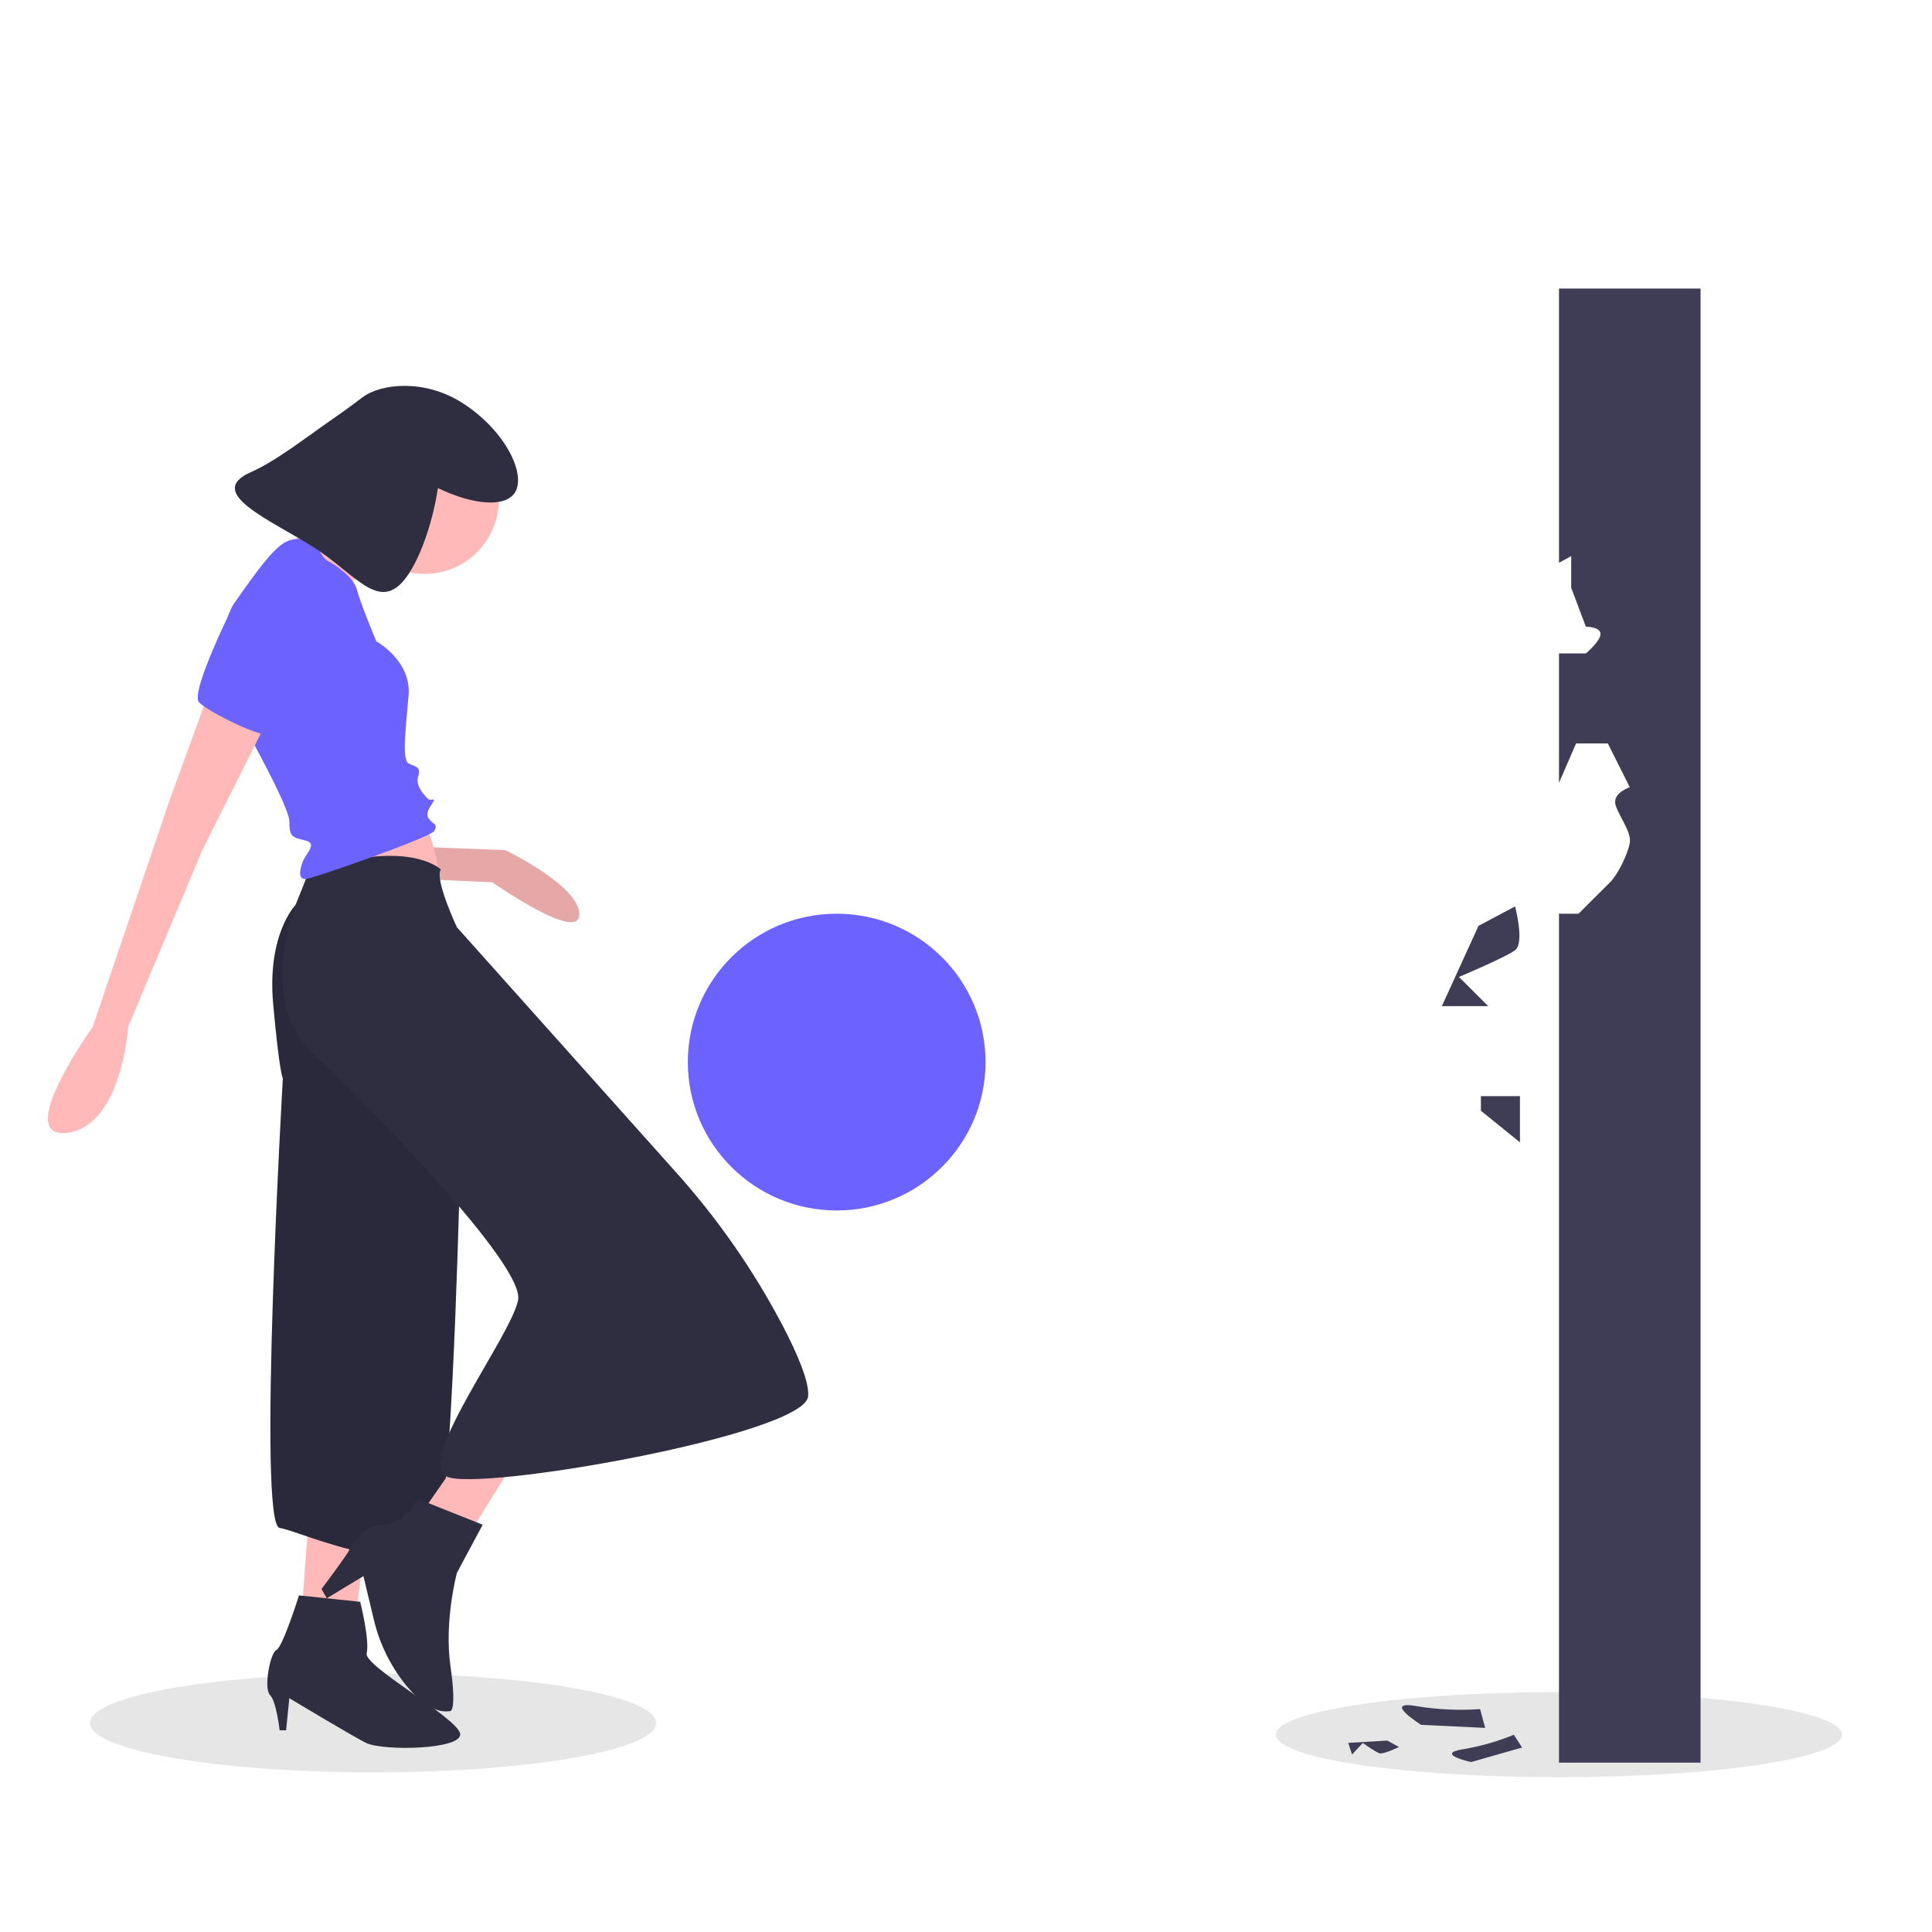 <svg width="200" height="200" viewBox="0 0 200 200" fill="none" xmlns="http://www.w3.org/2000/svg">
<g clip-path="url(#clip0_1_163)">
<path opacity="0.1" d="M38.615 183.475C54.799 183.475 67.919 181.185 67.919 178.36C67.919 175.535 54.799 173.245 38.615 173.245C22.431 173.245 9.311 175.535 9.311 178.36C9.311 181.185 22.431 183.475 38.615 183.475Z" fill="black"/>
<path opacity="0.1" d="M161.387 183.978C177.571 183.978 190.691 182.005 190.691 179.572C190.691 177.138 177.571 175.165 161.387 175.165C145.203 175.165 132.083 177.138 132.083 179.572C132.083 182.005 145.203 183.978 161.387 183.978Z" fill="black"/>
<path d="M43.627 87.675L52.301 88.007C52.301 88.007 59.974 91.665 59.974 94.658C59.974 97.651 50.967 91.333 50.967 91.333L43.627 91L43.627 87.675Z" fill="#FFB9B9"/>
<path opacity="0.1" d="M43.627 87.675L52.301 88.007C52.301 88.007 59.974 91.665 59.974 94.658C59.974 97.651 50.967 91.333 50.967 91.333L43.627 91L43.627 87.675Z" fill="black"/>
<path d="M43.961 85.015C43.961 85.015 45.629 89.005 45.295 91C44.962 92.996 32.285 92.33 32.285 92.33L34.286 86.345L43.961 85.015Z" fill="#FFB9B9"/>
<path d="M31.951 157.175L31.284 166.153L36.956 166.485L37.956 157.84L31.951 157.175Z" fill="#FFB9B9"/>
<path d="M31.951 90.335L30.617 93.66C30.617 93.66 27.614 96.653 28.282 103.969C28.949 111.285 29.282 111.617 29.282 111.617C29.282 111.617 26.614 157.84 28.949 158.172C31.284 158.505 44.295 164.823 45.629 157.507C46.964 150.191 47.631 120.596 47.631 120.596L32.285 92.995L31.951 90.335Z" fill="#2F2E41"/>
<path opacity="0.1" d="M31.951 90.335L30.617 93.66C30.617 93.66 27.614 96.653 28.282 103.969C28.949 111.285 29.282 111.617 29.282 111.617C29.282 111.617 26.614 157.84 28.949 158.172C31.284 158.505 44.295 164.823 45.629 157.507C46.964 150.191 47.631 120.596 47.631 120.596L32.285 92.995L31.951 90.335Z" fill="black"/>
<path d="M46.963 151.854L43.961 156.177L48.965 158.172L53.302 151.189L46.963 151.854Z" fill="#FFB9B9"/>
<path d="M43.961 59.41C48.199 59.41 51.634 55.985 51.634 51.761C51.634 47.537 48.199 44.113 43.961 44.113C39.724 44.113 36.288 47.537 36.288 51.761C36.288 55.985 39.724 59.41 43.961 59.41Z" fill="#FFB9B9"/>
<path d="M37.956 49.101C37.956 49.101 31.284 56.084 29.282 56.417C27.281 56.749 36.288 62.402 36.288 62.402V60.407C36.288 60.407 39.291 57.414 40.959 57.082C42.627 56.749 37.956 49.101 37.956 49.101Z" fill="#FFB9B9"/>
<path d="M32.618 88.672L30.617 93.66C30.617 93.66 26.614 103.637 32.285 108.957C37.956 114.278 54.303 130.904 53.636 134.562C52.968 138.22 43.08 151.15 46.189 152.832C49.299 154.514 83.326 148.529 83.66 144.538C83.785 143.042 82.55 140.143 80.957 137.103C77.949 131.406 74.248 126.1 69.937 121.307L47.297 95.988C47.297 95.988 44.962 91 45.629 90.003C45.629 90.003 42.96 87.342 34.954 89.338L32.618 88.672Z" fill="#2F2E41"/>
<path d="M30.951 165.155C30.951 165.155 29.282 170.476 28.615 170.808C27.948 171.141 27.281 174.799 27.948 175.464C28.615 176.129 28.949 179.122 28.949 179.122H29.616L29.95 175.796C29.95 175.796 36.861 179.956 37.956 180.452C39.791 181.283 47.964 181.117 47.631 179.454C47.297 177.792 37.623 172.471 37.956 171.141C38.29 169.811 37.289 165.82 37.289 165.82L30.951 165.155Z" fill="#2F2E41"/>
<path d="M49.966 157.84L43.294 155.179C43.294 155.179 41.626 157.84 39.624 157.84C37.623 157.84 36.067 160.258 36.177 160.379C36.288 160.5 33.286 164.49 33.286 164.49L33.825 165.457L37.623 163.16L38.687 167.616C39.273 170.132 40.426 172.483 42.059 174.488C43.368 176.076 44.999 177.422 46.63 177.127C46.63 177.127 47.297 177.127 46.63 172.471C45.963 167.816 47.297 162.828 47.297 162.828L49.966 157.84Z" fill="#2F2E41"/>
<path d="M32.618 56.084C32.618 56.084 33.286 57.747 33.953 58.079C34.62 58.412 36.622 59.742 36.955 61.072C37.289 62.402 38.957 66.393 38.957 66.393C38.957 66.393 42.627 68.388 42.293 72.046C41.959 75.704 41.626 78.697 42.293 79.029C42.96 79.362 43.627 79.362 43.294 80.359C42.96 81.357 43.961 82.354 44.295 82.687C44.628 83.019 45.295 82.354 44.628 83.352C43.961 84.35 44.295 84.682 44.628 85.015C44.962 85.347 45.295 85.347 44.962 86.012C44.628 86.677 32.285 91 31.618 91C30.951 91 30.951 90.335 31.284 89.338C31.618 88.34 32.952 87.342 31.618 87.01C30.283 86.677 29.95 86.677 29.95 85.015C29.95 83.352 24.278 73.376 24.278 73.376C24.278 73.376 21.943 65.728 24.278 62.402C26.614 59.077 28.282 56.749 29.616 56.084C30.951 55.419 32.618 56.084 32.618 56.084Z" fill="#6C63FF"/>
<path d="M21.61 71.713L17.606 82.687L9.6 106.297C9.6 106.297 1.26 117.936 6.931 117.27C12.602 116.605 13.269 106.297 13.269 106.297L20.942 88.007L27.948 74.041L21.61 71.713Z" fill="#FFB9B9"/>
<path d="M25.613 62.07L24.278 62.402C24.278 62.402 19.608 71.713 20.609 72.711C21.61 73.709 26.947 76.369 27.948 76.036C28.949 75.704 30.283 66.06 30.283 66.06L25.613 62.07Z" fill="#6C63FF"/>
<path d="M26.006 48.858C28.594 47.723 31.726 45.24 34.7 43.19C35.664 42.526 36.603 41.829 37.537 41.124C39.419 39.702 43.949 39.209 47.858 41.707C52.327 44.563 54.507 49.12 53.297 51C52.297 52.555 48.977 52.282 45.332 50.528C44.819 53.932 43.647 57.325 42.367 59.315C39.47 63.818 37.033 59.573 32.515 56.685C27.997 53.797 21.093 51.011 26.006 48.858Z" fill="#2F2E41"/>
<path d="M86.612 125.307C95.123 125.307 102.022 118.43 102.022 109.947C102.022 101.464 95.123 94.587 86.612 94.587C78.102 94.587 71.203 101.464 71.203 109.947C71.203 118.43 78.102 125.307 86.612 125.307Z" fill="#6C63FF"/>
<path d="M161.387 29.873V58.253L162.65 57.572V60.845L164.166 64.874C164.166 64.874 165.682 64.874 165.682 65.629C165.682 66.385 164.166 67.644 164.166 67.644H161.387V81.033L163.155 76.961H166.439L168.713 81.493C168.713 81.493 167.197 81.997 167.197 83.004C167.197 84.011 168.966 86.026 168.713 87.285C168.46 88.544 167.45 90.558 166.692 91.314L163.408 94.587H161.387V182.467H176.039V29.873H161.387Z" fill="#3F3D56"/>
<path d="M153.051 95.846L156.84 93.832C156.84 93.832 157.85 97.609 156.84 98.364C155.829 99.12 151.03 101.134 151.03 101.134L154.061 104.156H149.261L153.051 95.846Z" fill="#3F3D56"/>
<path d="M143.61 180.183L144.821 180.846C144.821 180.846 143.206 181.641 142.785 181.495C142.365 181.35 141.073 180.433 141.073 180.433L139.961 181.628L139.573 180.422L143.61 180.183Z" fill="#3F3D56"/>
<path d="M147.12 178.555C147.12 178.555 143.032 175.998 146.596 176.61C148.783 176.978 151.007 177.084 153.22 176.925L153.743 178.87L147.12 178.555Z" fill="#3F3D56"/>
<path d="M152.279 182.409C152.279 182.409 148.486 181.563 151.429 181.085C153.242 180.783 155.015 180.278 156.713 179.579L157.563 180.903L152.279 182.409Z" fill="#3F3D56"/>
<path d="M153.303 114.983V113.473H157.345V118.257L153.303 114.983Z" fill="#3F3D56"/>
</g>
<defs>
<clipPath id="clip0_1_163">
<rect width="200" height="200" fill="white"/>
</clipPath>
</defs>
</svg>
